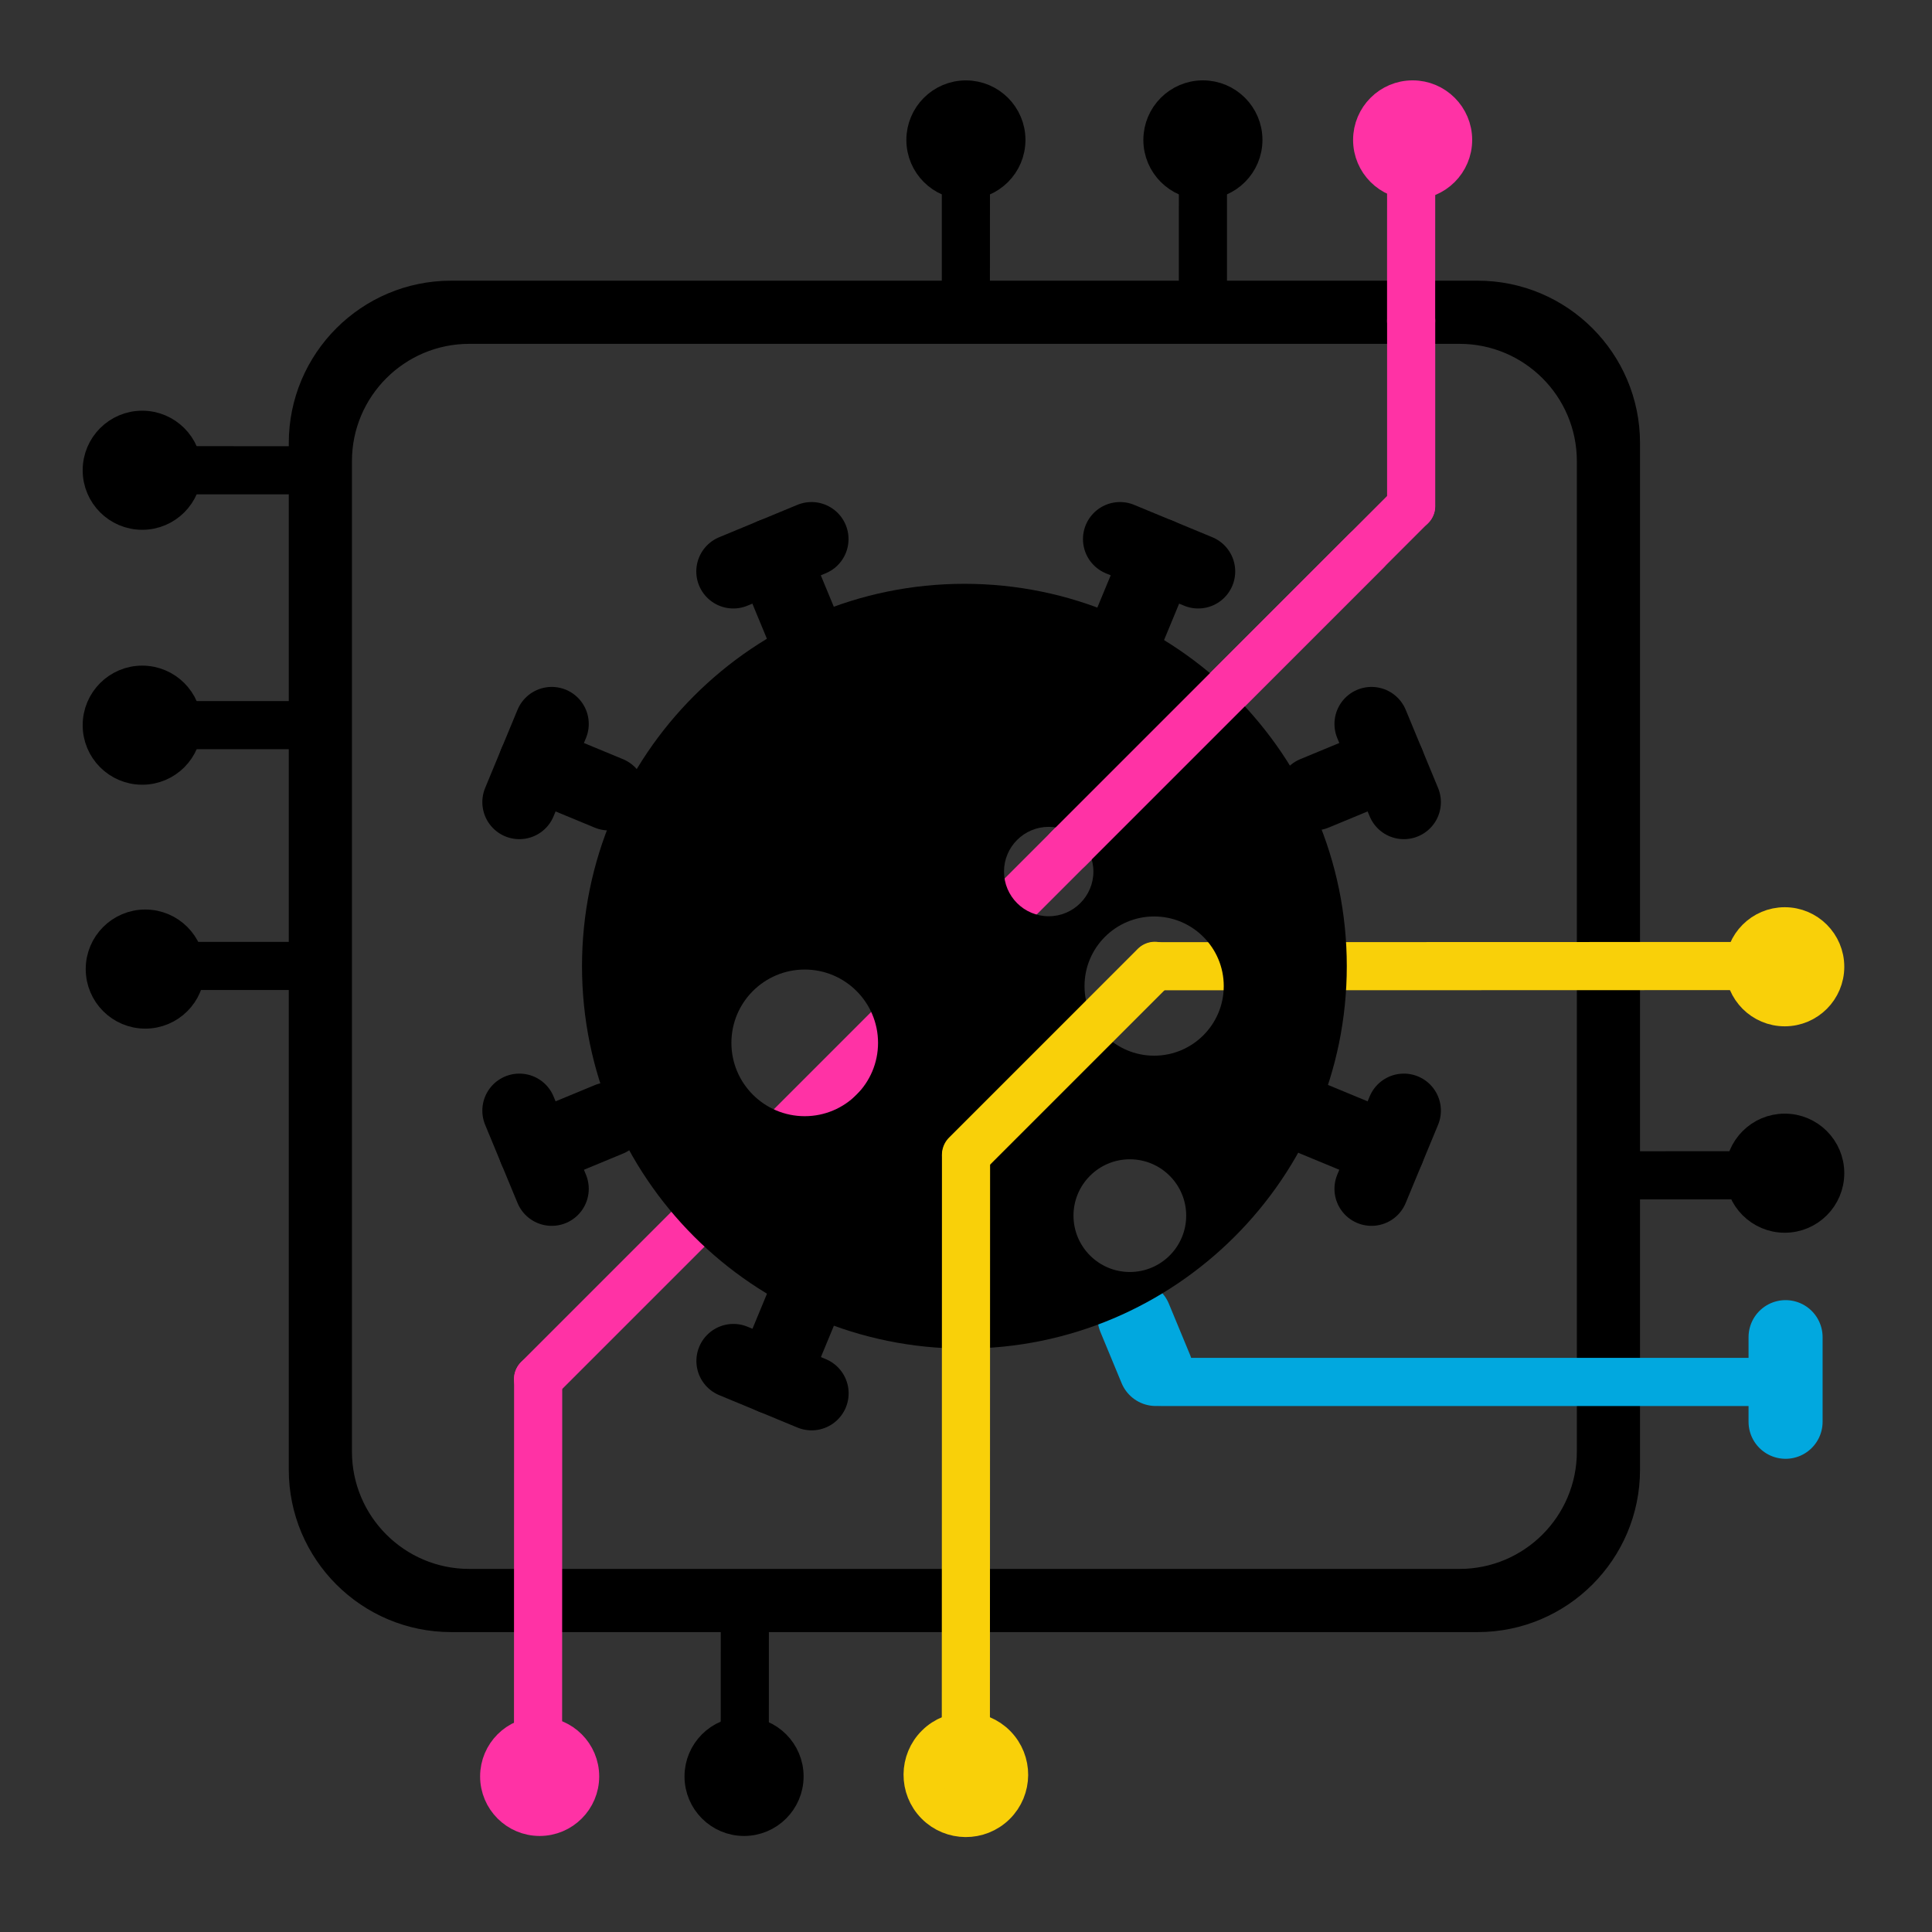 <?xml version="1.0" encoding="UTF-8" standalone="no"?><!DOCTYPE svg PUBLIC "-//W3C//DTD SVG 1.1//EN" "http://www.w3.org/Graphics/SVG/1.1/DTD/svg11.dtd"><svg width="100%" height="100%" viewBox="0 0 4348 4348" version="1.1" xmlns="http://www.w3.org/2000/svg" xmlns:xlink="http://www.w3.org/1999/xlink" xml:space="preserve" xmlns:serif="http://www.serif.com/" style="fill-rule:evenodd;clip-rule:evenodd;stroke-linecap:round;stroke-linejoin:round;stroke-miterlimit:1.5;"><rect x="0" y="0" width="4348" height="4348" fill="#333333" stroke="none"/><rect id="Artboard8" x="0" y="0" width="4347.35" height="4347.35" style="fill:none;"/><g><g><path d="M1826.29,1213.21l-175.944,72.852" style="fill:none;stroke:#000;stroke-width:166.67px;"/><path d="M1806.62,1414.55l-68.314,-164.923" style="fill:none;stroke:#000;stroke-width:166.67px;"/></g><g><path d="M2540.25,1414.55l68.314,-164.923" style="fill:none;stroke:#000;stroke-width:166.67px;"/><path d="M2520.58,1213.21l175.944,72.852" style="fill:none;stroke:#000;stroke-width:166.67px;"/></g><g><path d="M1168.83,2499.51l72.851,175.944" style="fill:none;stroke:#000;stroke-width:166.67px;"/><path d="M1370.16,2519.17l-164.924,68.314" style="fill:none;stroke:#000;stroke-width:166.67px;"/></g><g><path d="M1168.83,1805.21l72.851,-175.944" style="fill:none;stroke:#000;stroke-width:166.67px;"/><path d="M1370.16,1785.55l-164.924,-68.313" style="fill:none;stroke:#000;stroke-width:166.67px;"/></g><g><path d="M3159.41,1805.21l-72.852,-175.944" style="fill:none;stroke:#000;stroke-width:166.67px;"/><path d="M2958.08,1785.55l164.923,-68.313" style="fill:none;stroke:#000;stroke-width:166.67px;"/></g><g><path d="M3159.41,2499.51l-72.852,175.944" style="fill:none;stroke:#000;stroke-width:166.67px;"/><path d="M2958.08,2519.17l164.923,68.314" style="fill:none;stroke:#000;stroke-width:166.67px;"/></g><g><path d="M1826.53,3135.7l-175.944,-72.851" style="fill:none;stroke:#000;stroke-width:166.67px;"/><path d="M1806.86,2934.36l-68.314,164.924" style="fill:none;stroke:#000;stroke-width:166.67px;"/></g></g><path d="M4018.47,3199.72l-0,-190.431" style="fill:none;stroke:#01a8df;stroke-width:166.67px;"/><g><path d="M664.492,2173.89l-344.422,-0.05" style="fill:none;stroke:#000;stroke-width:108.33px;"/><path d="M2173.68,674.891l0.104,-359.913" style="stroke:#000;stroke-width:108.33px;"/><path d="M659.056,1631.96l-236.174,-0.03" style="fill:none;stroke:#000;stroke-width:108.33px;"/><path d="M651.866,1058.34l-236.174,-0.03" style="fill:none;stroke:#000;stroke-width:108.33px;"/><path d="M217.32,1632.02c0.004,-56.717 46.048,-102.76 102.757,-102.756c56.71,0.004 102.747,46.054 102.743,102.771c-0.004,56.717 -46.048,102.76 -102.758,102.756c-56.709,-0.004 -102.747,-46.054 -102.742,-102.771Z" style="stroke:#000;stroke-width:62.5px;"/><path d="M224.18,2180.92c0.004,-56.717 46.048,-102.76 102.757,-102.756c56.71,0.004 102.747,46.054 102.743,102.771c-0.004,56.717 -46.048,102.76 -102.758,102.756c-56.709,-0.004 -102.747,-46.054 -102.742,-102.771Z" style="stroke:#000;stroke-width:62.5px;"/><path d="M217.32,1058.3c0.004,-56.717 46.048,-102.76 102.757,-102.756c56.71,0.004 102.747,46.055 102.743,102.771c-0.004,56.717 -46.048,102.761 -102.758,102.756c-56.709,-0.004 -102.747,-46.054 -102.742,-102.771Z" style="stroke:#000;stroke-width:62.5px;"/><path d="M3688.71,2645.07l236.174,-0.075" style="fill:none;stroke:#000;stroke-width:108.33px;"/><path d="M4119.34,2640.24c0.021,56.717 -46.003,102.78 -102.713,102.801c-56.709,0.021 -102.767,-46.008 -102.788,-102.725c-0.021,-56.717 46.003,-102.781 102.712,-102.802c56.71,-0.021 102.768,46.009 102.789,102.726Z" style="stroke:#000;stroke-width:62.5px;"/><path d="M2707.16,653.919l0.069,-236.205" style="fill:none;stroke:#000;stroke-width:108.33px;"/><path d="M2707.18,212.107c56.71,0.013 102.74,46.071 102.727,102.787c-0.014,56.717 -46.065,102.753 -102.775,102.74c-56.709,-0.013 -102.739,-46.071 -102.726,-102.788c0.013,-56.717 46.065,-102.753 102.774,-102.739Z" style="stroke:#000;stroke-width:62.5px;"/><path d="M2173.83,212.187c56.709,0.013 102.739,46.071 102.726,102.788c-0.013,56.716 -46.065,102.753 -102.774,102.739c-56.71,-0.013 -102.74,-46.071 -102.727,-102.787c0.014,-56.717 46.065,-102.753 102.775,-102.74Z" style="stroke:#000;stroke-width:62.5px;"/><path d="M1676.23,3658.72l-0.057,236.252" style="fill:none;stroke:#000;stroke-width:108.33px;"/><path d="M1674.49,4100.62c-56.709,-0.013 -102.739,-46.071 -102.726,-102.787c0.013,-56.717 46.065,-102.753 102.774,-102.74c56.71,0.013 102.74,46.071 102.726,102.788c-0.013,56.717 -46.064,102.753 -102.774,102.739Z" style="stroke:#000;stroke-width:62.5px;"/><path d="M3676.3,997.083c-0,-193.626 -157.179,-350.825 -350.779,-350.825l-2310.25,-0c-193.601,-0 -350.779,157.199 -350.779,350.825l-0,2310.55c-0,193.625 157.178,350.825 350.779,350.825l2310.25,-0c193.6,-0 350.779,-157.2 350.779,-350.825l-0,-2310.55Zm-112.98,40.79c0,-153.775 -124.829,-278.621 -278.585,-278.621l-2228.68,-0c-153.755,-0 -278.585,124.846 -278.585,278.621l-0,2228.97c-0,153.775 124.83,278.622 278.585,278.622l2228.68,-0c153.756,-0 278.585,-124.847 278.585,-278.622l0,-2228.97Z" style="stroke:#000;stroke-width:29.17px;"/></g><path d="M2101.53,3920.96c40.384,-39.824 105.498,-39.373 145.317,1.005c39.819,40.379 39.36,105.493 -1.024,145.317c-40.384,39.824 -105.498,39.373 -145.317,-1.005c-39.818,-40.379 -39.36,-105.493 1.024,-145.317Z" style="fill:#f9d009;stroke:#f9d009;stroke-width:75px;"/><path d="M4119.34,2175.69c0.021,56.716 -46.003,102.78 -102.713,102.801c-56.709,0.021 -102.767,-46.009 -102.788,-102.725c-0.021,-56.717 46.003,-102.781 102.712,-102.802c56.71,-0.021 102.768,46.009 102.789,102.726Z" style="fill:#f9d009;stroke:#f9d009;stroke-width:62.5px;"/><path d="M3179.18,212.107c56.71,0.013 102.74,46.071 102.727,102.787c-0.014,56.717 -46.065,102.753 -102.775,102.74c-56.709,-0.013 -102.739,-46.071 -102.726,-102.788c0.013,-56.717 46.065,-102.753 102.774,-102.739Z" style="fill:#ff32a5;stroke:#ff32a5;stroke-width:62.5px;"/><path d="M3175.73,722.126l0.121,-416.842" style="fill:none;stroke:#ff32a5;stroke-width:108.33px;"/><path d="M1214.49,4100.62c-56.709,-0.013 -102.739,-46.071 -102.726,-102.787c0.013,-56.717 46.065,-102.753 102.774,-102.74c56.71,0.013 102.74,46.071 102.726,102.788c-0.013,56.717 -46.064,102.753 -102.774,102.739Z" style="fill:#ff32a5;stroke:#ff32a5;stroke-width:62.5px;"/><path d="M2613.28,3110.11l1403.31,-0" style="fill:none;stroke:#01a8df;stroke-width:108.33px;"/><path d="M1211.13,3103.69l-0.259,894.171" style="fill:none;stroke:#ff32a5;stroke-width:108.33px;"/><path d="M3175.85,1138.97l-0,-416.841" style="fill:none;stroke:#ff32a5;stroke-width:108.33px;"/><path d="M2553.49,2965.75l47.694,115.146" style="fill:none;stroke:#01a8df;stroke-width:166.67px;"/><path d="M2598.96,2174.5l1417.63,-0.446" style="fill:none;stroke:#f9d009;stroke-width:108.33px;"/><path d="M1210.89,3103.69l1864.03,-1864.03" style="fill:none;stroke:#ff32a5;stroke-width:108.33px;"/><g><path d="M2170.4,1313.88c474.964,0 860.575,385.611 860.575,860.575c0,474.965 -385.611,860.575 -860.575,860.575c-474.964,0 -860.575,-385.61 -860.575,-860.575c0,-474.964 385.611,-860.575 860.575,-860.575Zm372.337,1295.12c69.998,0 126.827,56.83 126.827,126.827c0,69.998 -56.829,126.827 -126.827,126.827c-69.997,0 -126.827,-56.829 -126.827,-126.827c0,-69.997 56.83,-126.827 126.827,-126.827Zm-731.699,-427.023c91.074,0 165.015,73.941 165.015,165.015c-0,91.074 -73.941,165.014 -165.015,165.014c-91.074,0 -165.014,-73.94 -165.014,-165.014c-0,-91.074 73.94,-165.015 165.014,-165.015Zm786.371,-119.468c86.469,0 156.671,70.202 156.671,156.672c0,86.469 -70.202,156.671 -156.671,156.671c-86.469,-0 -156.671,-70.202 -156.671,-156.671c-0,-86.47 70.202,-156.672 156.671,-156.672Zm-237.288,-201.656c55.519,0 100.594,45.075 100.594,100.595c0,55.519 -45.075,100.594 -100.594,100.594c-55.52,-0 -100.595,-45.075 -100.595,-100.594c0,-55.52 45.075,-100.595 100.595,-100.595Z"/></g><path d="M2174.05,2602.24l-0.404,1395.62" style="fill:#fff;stroke:#f9d009;stroke-width:108.33px;"/><path d="M2404.16,1910.41l771.447,-771.448" style="fill:none;stroke:#ff32a5;stroke-width:108.33px;"/><path d="M2174.05,2598.59l424.914,-424.914" style="fill:none;stroke:#f9d009;stroke-width:108.33px;"/></svg>